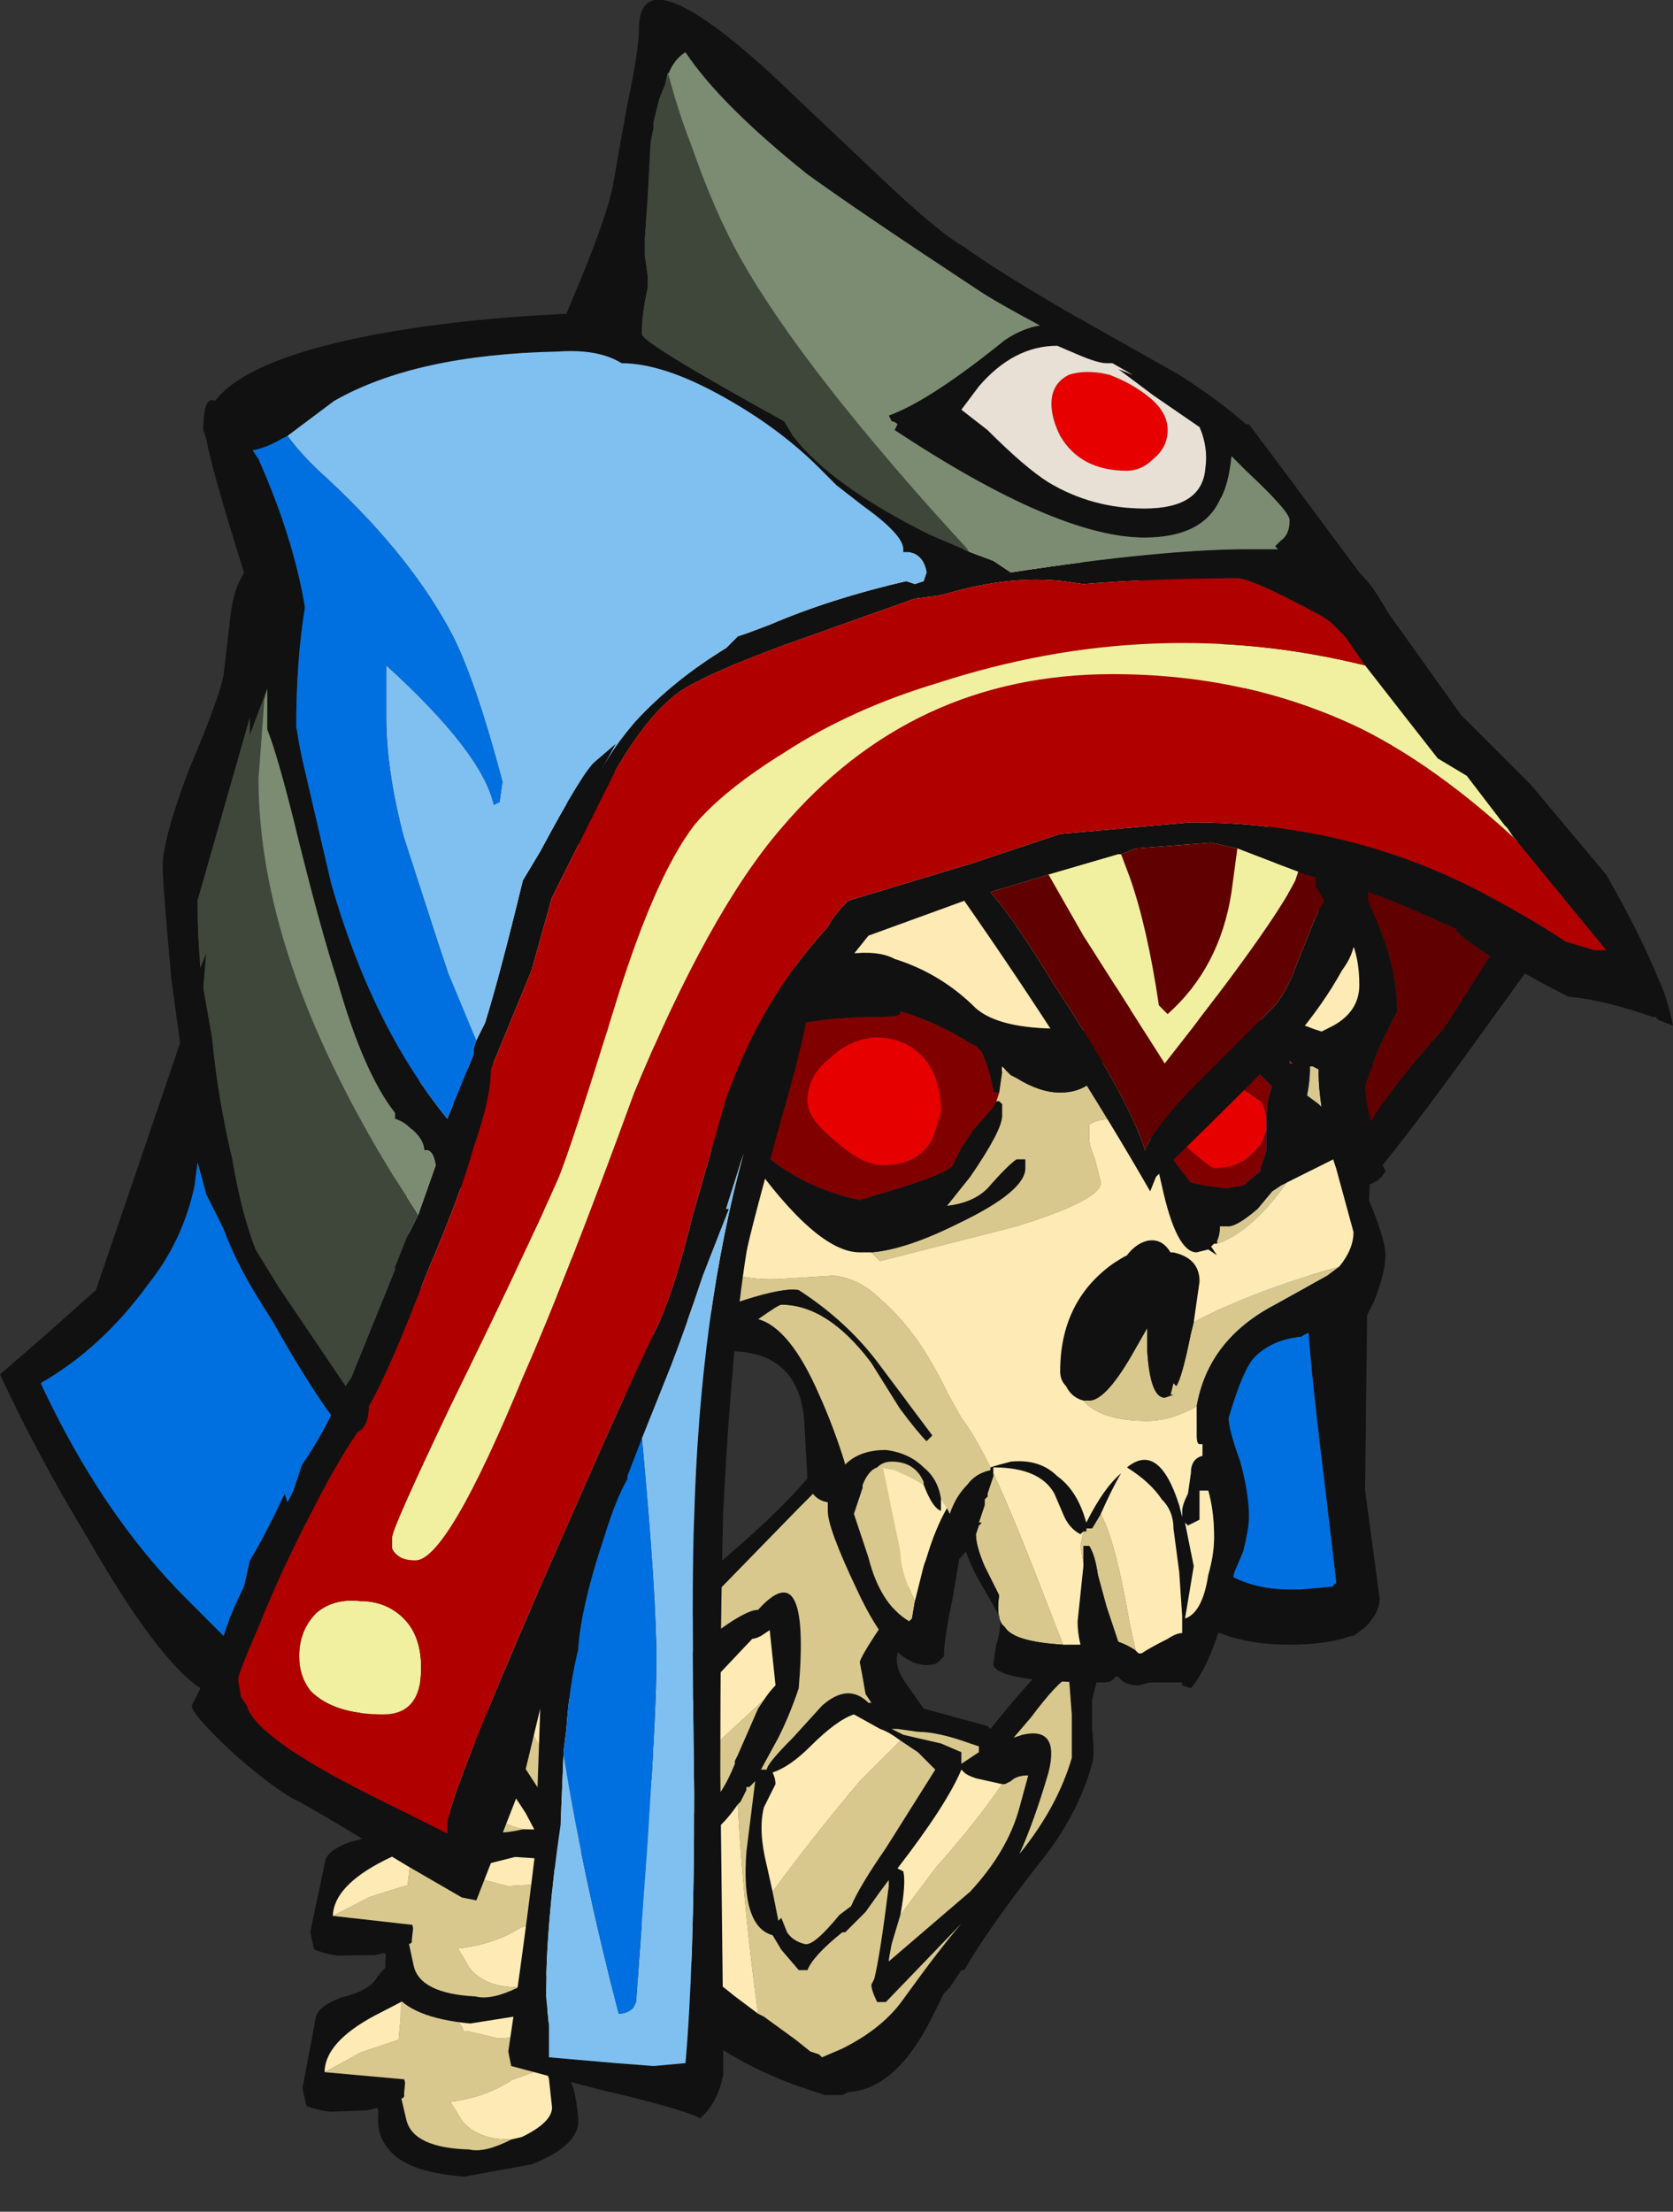 <?xml version="1.0" encoding="UTF-8" standalone="no"?>
<svg xmlns:ffdec="https://www.free-decompiler.com/flash" xmlns:xlink="http://www.w3.org/1999/xlink" ffdec:objectType="frame" height="266.4px" width="201.6px" xmlns="http://www.w3.org/2000/svg">
  <rect width="100%" height="100%" fill="#333333" stroke="none"/>
  <g transform="matrix(1.0, 0.0, 0.0, 1.0, 87.5, 145.95)">
    <use ffdec:characterId="1580" height="17.0" transform="matrix(7.0, 0.0, 0.0, 7.0, 52.5, -66.85)" width="3.95" xlink:href="#shape0"/>
    <use ffdec:characterId="1597" height="203.4" transform="matrix(1.0, 0.0, 0.0, 1.0, -53.85, -82.95)" width="135.4" xlink:href="#sprite0"/>
    <use ffdec:characterId="1587" ffdec:characterName="a_Hair_DoSkel04" height="255.15" transform="matrix(1.0, 0.0, 0.0, 1.0, -87.5, -145.95)" width="201.6" xlink:href="#sprite2"/>
  </g>
  <defs>
    <g id="shape0" transform="matrix(1.0, 0.0, 0.0, 1.0, -7.5, 9.55)">
      <path d="M10.35 -8.25 L10.35 -8.4 Q10.4 -9.1 10.3 -9.5 10.95 -9.6 11.25 -9.15 11.45 -8.9 11.45 -8.6 L11.3 -6.95 Q11.15 -5.4 11.15 -4.0 L11.1 -1.65 11.1 -1.05 11.05 0.3 11.0 4.8 11.25 6.65 Q11.25 6.9 11.0 7.15 L10.8 7.3 10.75 7.3 Q10.35 7.45 9.7 7.45 8.65 7.45 8.05 7.0 7.8 6.8 7.65 6.55 7.55 6.4 7.5 6.2 L7.55 6.0 Q7.65 5.9 7.85 5.85 L8.0 5.85 Q8.1 5.9 8.5 6.15 9.0 6.5 9.7 6.5 L9.9 6.5 10.45 6.45 Q10.45 6.4 10.5 6.4 L10.5 6.35 10.3 4.65 Q10.0 2.25 10.0 1.5 L10.15 -3.4 10.1 -3.8 9.95 -6.25 9.85 -7.85 9.95 -8.15 10.15 -8.15 10.3 -7.8 10.35 -8.25" fill="#111111" fill-rule="evenodd" stroke="none"/>
      <path d="M7.85 5.85 L7.8 5.8 Q7.5 5.2 7.5 4.4 7.5 3.95 7.65 3.75 7.85 3.55 8.3 3.5 8.65 2.5 8.65 1.8 8.65 1.15 8.8 -0.15 L8.9 -0.9 8.95 -1.95 8.25 -5.75 Q8.25 -7.4 8.7 -7.6 8.9 -7.7 9.2 -7.4 9.25 -7.6 9.4 -7.8 9.65 -8.1 9.95 -8.2 L10.35 -8.25 10.3 -7.8 10.15 -8.15 9.95 -8.15 9.85 -7.85 9.95 -6.25 10.1 -3.8 10.15 -3.4 10.0 1.5 Q10.0 2.25 10.3 4.65 L10.5 6.35 10.5 6.4 Q10.45 6.4 10.45 6.45 L9.9 6.5 9.7 6.5 Q9.0 6.5 8.5 6.15 8.1 5.9 8.0 5.85 L7.85 5.85" fill="#0070e0" fill-rule="evenodd" stroke="none"/>
    </g>
    <g id="sprite0" transform="matrix(1.0, 0.0, 0.0, 1.0, 53.85, 82.95)">
      <use ffdec:characterId="1595" height="12.75" transform="matrix(7.0, 0.0, 0.0, 7.0, -38.5, -59.15)" width="4.9" xlink:href="#shape1"/>
      <use ffdec:characterId="1583" height="22.05" transform="matrix(1.211, -0.286, 0.286, 1.211, -53.857, 93.742)" width="29.4" xlink:href="#sprite1"/>
      <use ffdec:characterId="1583" height="22.05" transform="matrix(1.218, -0.259, 0.259, 1.218, -52.645, 74.794)" width="29.4" xlink:href="#sprite1"/>
      <use ffdec:characterId="1583" height="22.05" transform="matrix(1.245, 0.017, -0.017, 1.245, -47.239, 50.103)" width="29.4" xlink:href="#sprite1"/>
      <use ffdec:characterId="1596" height="27.05" transform="matrix(7.0, 0.0, 0.0, 7.0, -44.8, -82.95)" width="18.05" xlink:href="#shape3"/>
    </g>
    <g id="shape1" transform="matrix(1.0, 0.0, 0.0, 1.0, 5.5, 8.45)">
      <path d="M-1.35 -8.35 Q-0.6 -8.05 -0.6 -5.85 -0.6 -3.8 -1.15 -1.6 -1.75 0.9 -2.8 2.35 -2.4 2.5 -2.2 2.9 -2.05 3.2 -2.05 3.5 -2.05 3.75 -2.25 4.0 -2.55 4.3 -3.05 4.3 -4.2 4.3 -5.0 2.2 -5.35 1.15 -5.5 0.1 -5.5 -2.05 -4.75 -4.25 -4.05 -6.25 -3.05 -7.45 -2.05 -8.65 -1.35 -8.35" fill="#ffffff" fill-rule="evenodd" stroke="none"/>
    </g>
    <g id="sprite1" transform="matrix(1.0, 0.0, 0.0, 1.0, 15.4, 22.75)">
      <use ffdec:characterId="1582" height="3.15" transform="matrix(7.0, 0.0, 0.0, 7.0, -15.4, -22.75)" width="4.2" xlink:href="#shape2"/>
    </g>
    <g id="shape2" transform="matrix(1.0, 0.0, 0.0, 1.0, 2.2, 3.25)">
      <path d="M1.25 -1.8 Q1.35 -2.0 1.55 -2.25 L1.5 -2.3 0.2 -2.25 0.1 -2.3 Q-0.1 -2.4 -0.35 -2.7 L-0.4 -2.75 -0.5 -2.75 -0.6 -2.7 -1.0 -2.6 Q-1.75 -2.4 -1.85 -2.0 L-0.8 -1.65 -0.8 -1.6 -0.85 -1.45 Q-0.85 -1.4 -0.9 -1.4 L-0.9 -1.35 Q-0.9 -1.3 -0.9 -1.1 -0.9 -0.7 -0.15 -0.5 0.05 -0.4 0.45 -0.5 L0.6 -0.5 Q1.05 -0.6 1.1 -0.8 L1.15 -1.2 1.15 -1.25 Q1.2 -1.6 1.2 -1.7 L1.2 -1.75 1.25 -1.75 1.25 -1.8 M1.9 -2.1 Q1.85 -1.95 1.7 -1.75 1.5 -1.6 1.45 -1.45 1.4 -1.25 1.45 -1.0 1.45 -0.7 1.4 -0.5 1.3 -0.2 0.65 -0.1 L-0.3 -0.15 Q-1.1 -0.4 -1.25 -0.8 -1.35 -1.0 -1.25 -1.3 L-1.25 -1.35 -1.4 -1.35 -1.9 -1.45 Q-2.05 -1.5 -2.2 -1.6 L-2.2 -1.85 -1.8 -2.75 Q-1.75 -2.9 -1.4 -2.95 -1.0 -2.95 -0.85 -3.1 -0.65 -3.3 -0.35 -3.25 -0.1 -3.2 -0.1 -3.0 L0.0 -2.9 0.3 -2.65 Q0.85 -2.5 1.75 -2.65 1.95 -2.7 2.0 -2.65 2.05 -2.5 1.9 -2.1" fill="#111111" fill-rule="evenodd" stroke="none"/>
      <path d="M0.1 -2.3 L0.15 -2.15 0.15 -2.1 0.2 -2.1 0.6 -1.9 1.25 -1.8 1.25 -1.75 1.2 -1.75 1.2 -1.7 Q1.2 -1.6 1.15 -1.25 L1.15 -1.2 1.1 -1.35 0.65 -1.3 Q0.25 -1.15 -0.25 -1.2 L-0.15 -0.9 Q0.0 -0.6 0.45 -0.5 0.05 -0.4 -0.15 -0.5 -0.9 -0.7 -0.9 -1.1 -0.9 -1.3 -0.9 -1.35 L-0.9 -1.4 Q-0.85 -1.4 -0.85 -1.45 L-0.8 -1.6 -0.8 -1.65 -1.85 -2.0 Q-1.65 -2.05 -1.3 -2.15 L-0.75 -2.2 -0.65 -2.5 -0.6 -2.7 -0.5 -2.75 -0.4 -2.75 -0.35 -2.7 Q-0.1 -2.4 0.1 -2.3" fill="#d9c88d" fill-rule="evenodd" stroke="none"/>
      <path d="M0.1 -2.3 L0.2 -2.25 1.5 -2.3 1.55 -2.25 Q1.35 -2.0 1.25 -1.8 L0.6 -1.9 0.2 -2.1 0.15 -2.1 0.15 -2.15 0.1 -2.3 M1.15 -1.2 L1.1 -0.8 Q1.05 -0.6 0.6 -0.5 L0.45 -0.5 Q0.0 -0.6 -0.15 -0.9 L-0.25 -1.2 Q0.25 -1.15 0.65 -1.3 L1.1 -1.35 1.15 -1.2 M-1.85 -2.0 Q-1.75 -2.4 -1.0 -2.6 L-0.6 -2.7 -0.65 -2.5 -0.75 -2.2 -1.3 -2.15 Q-1.65 -2.05 -1.85 -2.0" fill="#feeab4" fill-rule="evenodd" stroke="none"/>
    </g>
    <g id="shape3" transform="matrix(1.0, 0.0, 0.0, 1.0, 6.4, 11.85)">
      <path d="M-1.7 -0.85 L-0.25 1.85 Q-0.45 2.6 -0.7 3.1 L-1.45 4.45 -1.8 5.2 -2.45 6.35 Q-2.55 6.6 -2.55 7.15 L-2.5 7.65 -2.45 7.85 Q-2.1 8.55 -1.8 8.65 L-1.05 8.0 -1.2 7.6 Q-1.25 7.2 -1.2 7.0 L0.05 5.9 Q1.45 4.7 1.9 3.9 L4.85 4.85 Q4.75 5.15 3.95 6.05 3.15 6.95 2.95 7.6 2.9 7.8 3.05 8.05 L3.4 8.55 4.5 8.85 4.55 8.9 Q5.15 8.15 5.65 7.65 6.8 6.55 6.3 8.4 6.3 8.45 6.3 8.9 6.35 9.35 6.3 9.5 6.05 10.4 5.4 11.2 4.5 12.35 4.1 13.05 L4.05 13.05 3.85 13.35 3.75 13.45 3.5 13.95 Q2.9 15.1 2.1 15.15 L2.0 15.2 1.7 15.2 1.4 15.1 Q-0.6 14.45 -2.05 12.6 -2.55 12.0 -3.0 11.2 L-3.45 10.35 Q-3.8 9.8 -4.35 9.1 L-5.35 8.0 Q-6.05 7.1 -6.2 6.45 -6.4 6.25 -6.4 5.85 L-6.3 5.25 -6.3 5.2 -5.5 3.75 Q-4.65 2.3 -4.5 1.8 L-4.1 -0.15 -1.7 -0.85 M-3.0 7.25 Q-3.15 6.95 -3.05 6.7 -3.0 6.45 -2.3 5.3 L-2.25 5.2 -1.9 4.4 Q-1.35 3.1 -1.0 2.65 L-3.35 -0.1 -3.6 0.9 Q-3.8 1.9 -4.6 3.2 L-5.05 4.0 Q-5.3 4.6 -5.5 5.2 L-5.65 5.65 Q-5.7 5.8 -5.6 6.0 -5.55 6.15 -5.55 6.25 L-5.5 6.4 Q-5.0 7.35 -4.8 7.65 -4.4 8.1 -3.9 8.9 L-3.05 10.2 -2.2 11.45 Q-1.85 11.9 -1.5 12.25 L-1.25 12.5 -0.6 12.9 0.15 13.5 0.55 13.8 0.65 13.85 1.2 14.25 1.45 14.45 1.6 14.5 1.65 14.55 2.0 14.4 Q2.7 14.05 3.05 13.55 3.7 12.65 4.05 12.25 L2.75 13.6 2.6 13.6 Q2.5 13.4 2.5 13.3 L2.55 13.2 Q2.65 12.8 2.8 11.6 L2.8 11.5 2.65 11.7 2.4 12.05 2.05 12.4 2.0 12.4 Q1.5 12.8 1.4 13.05 L1.25 13.05 0.95 12.7 0.8 12.45 Q0.25 12.3 0.35 11.0 L0.5 9.8 0.4 9.9 0.35 9.9 0.35 9.95 0.25 10.15 0.2 10.2 Q-0.35 11.0 -0.95 10.85 -1.0 10.8 -1.45 9.2 -2.55 8.85 -2.8 8.2 -2.85 8.05 -2.85 7.45 L-3.0 7.25 M4.25 4.75 L3.2 3.15 1.25 5.1 -0.7 7.1 Q-0.75 7.25 -0.7 7.5 L-0.65 7.65 -0.45 7.45 Q0.3 6.85 0.55 6.85 1.45 5.85 1.25 8.2 1.1 8.65 0.9 9.05 L0.6 9.6 0.7 9.6 Q0.7 9.5 1.15 9.05 L1.65 8.5 Q2.1 8.1 2.45 8.45 L2.5 8.45 2.4 8.3 Q2.35 8.0 2.3 7.75 2.35 7.55 3.25 6.3 L4.25 4.75 M4.35 9.3 L4.35 9.2 4.2 9.15 Q3.65 8.95 3.3 8.95 L2.95 8.9 2.85 8.9 3.05 9.0 3.7 9.15 4.05 9.3 4.05 9.5 Q4.2 9.4 4.35 9.3 M4.75 9.85 L4.3 9.75 Q4.15 9.7 4.1 9.65 L4.05 9.6 Q3.8 10.2 2.95 11.3 L3.05 11.35 Q3.1 11.55 3.0 12.1 L2.85 12.6 Q2.8 12.85 2.8 12.9 L4.2 11.7 Q4.85 11.0 5.05 10.25 L5.2 9.7 Q5.0 9.7 4.9 9.8 L4.8 9.85 4.75 9.85 M0.8 11.7 L0.9 12.2 0.95 12.15 1.05 12.4 Q1.15 12.55 1.35 12.6 1.5 12.65 1.95 12.1 L2.15 11.95 Q2.3 11.6 2.75 10.95 L3.6 9.6 3.3 9.3 3.0 9.1 Q2.8 8.95 2.65 8.9 L2.2 8.65 Q1.9 8.75 1.45 9.2 1.1 9.55 0.8 9.65 0.85 9.75 0.85 9.85 L0.65 10.25 Q0.55 10.65 0.7 11.25 L0.8 11.7 M5.55 9.65 Q5.3 10.5 5.05 11.05 5.7 10.25 5.95 9.4 5.95 9.3 5.95 8.65 L5.9 8.0 Q5.7 8.1 5.25 8.7 L4.95 9.05 5.1 9.0 Q5.75 8.85 5.55 9.65 M-1.05 10.05 L-1.0 10.15 -0.8 10.35 Q-0.25 10.5 0.15 9.5 L0.15 9.45 0.2 9.35 0.55 8.55 0.65 8.4 Q0.75 8.25 0.85 8.15 L0.75 7.2 0.6 7.3 Q0.5 7.35 0.45 7.35 L-0.4 8.25 -1.05 8.85 -1.1 8.9 -1.25 9.2 Q-1.3 9.45 -1.1 9.85 L-1.05 10.05 M-0.4 2.85 L-0.35 2.95 -0.4 3.05 -0.4 2.85" fill="#111111" fill-rule="evenodd" stroke="none"/>
      <path d="M-1.5 12.25 Q-1.85 11.9 -2.2 11.45 L-3.05 10.2 -3.9 8.9 Q-4.4 8.1 -4.8 7.65 -5.0 7.35 -5.5 6.4 L-5.55 6.25 Q-5.55 6.15 -5.6 6.0 -5.7 5.8 -5.65 5.65 L-5.5 5.2 Q-5.3 4.6 -5.05 4.0 L-4.6 3.2 Q-3.8 1.9 -3.6 0.9 L-3.35 -0.1 -1.0 2.65 Q-1.35 3.1 -1.9 4.4 L-2.25 5.2 -2.3 5.3 Q-3.0 6.45 -3.05 6.7 -3.15 6.95 -3.0 7.25 -3.3 6.95 -3.6 6.25 -3.9 5.6 -4.05 5.25 -4.15 6.15 -4.2 7.15 -3.65 8.55 -2.65 10.1 -2.25 10.75 -1.5 12.25 M0.2 10.2 L0.25 10.15 0.35 9.95 0.35 9.9 0.4 9.9 0.5 9.8 0.35 11.0 Q0.25 12.3 0.8 12.45 L0.95 12.7 1.25 13.05 1.4 13.05 Q1.5 12.8 2.0 12.4 L2.05 12.4 2.4 12.05 2.65 11.7 2.8 11.5 2.8 11.6 Q2.65 12.8 2.55 13.2 L2.5 13.3 Q2.5 13.4 2.6 13.6 L2.75 13.6 4.05 12.25 Q3.7 12.65 3.05 13.55 2.7 14.05 2.0 14.4 L1.65 14.55 1.6 14.5 1.45 14.45 1.2 14.25 0.65 13.85 0.55 13.8 Q0.3 12.0 0.2 10.2 M4.35 9.3 Q4.2 9.4 4.05 9.5 L4.05 9.3 3.7 9.15 3.05 9.0 2.85 8.9 2.95 8.9 3.3 8.95 Q3.65 8.95 4.2 9.15 L4.35 9.2 4.35 9.3 M4.25 4.75 L3.25 6.3 Q2.35 7.55 2.3 7.75 2.35 8.0 2.4 8.3 L2.5 8.45 2.45 8.45 Q2.1 8.1 1.65 8.5 L1.15 9.05 Q0.7 9.5 0.7 9.6 L0.6 9.6 0.9 9.05 Q1.1 8.65 1.25 8.2 1.45 5.85 0.55 6.85 0.3 6.85 -0.45 7.45 L-0.65 7.65 -0.7 7.5 Q-0.75 7.25 -0.7 7.1 L1.25 5.1 3.2 3.15 4.25 4.75 M3.0 12.1 L3.6 11.3 Q4.35 10.45 4.75 9.85 L4.8 9.85 4.9 9.8 Q5.0 9.7 5.2 9.7 L5.05 10.25 Q4.85 11.0 4.2 11.7 L2.8 12.9 Q2.8 12.85 2.85 12.6 L3.0 12.1 M3.0 9.1 L3.3 9.3 3.6 9.6 2.75 10.95 Q2.3 11.6 2.15 11.95 L1.95 12.1 Q1.5 12.65 1.35 12.6 1.15 12.55 1.05 12.4 L0.95 12.15 0.9 12.2 0.8 11.7 Q1.5 10.75 2.3 9.8 L3.0 9.1 M5.55 9.65 Q5.75 8.85 5.1 9.0 L4.95 9.05 5.25 8.7 Q5.7 8.1 5.9 8.0 L5.95 8.65 Q5.95 9.3 5.95 9.4 5.7 10.25 5.05 11.05 5.3 10.5 5.55 9.65 M0.65 8.4 L0.55 8.55 0.2 9.35 0.15 9.45 0.15 9.5 Q-0.25 10.5 -0.8 10.35 L-1.0 10.15 -1.05 10.05 Q-0.7 9.65 0.0 9.0 L0.65 8.4" fill="#d9c88d" fill-rule="evenodd" stroke="none"/>
      <path d="M-1.5 12.25 Q-2.25 10.75 -2.65 10.1 -3.65 8.55 -4.2 7.15 -4.15 6.15 -4.05 5.25 -3.9 5.6 -3.6 6.25 -3.3 6.95 -3.0 7.25 L-2.85 7.45 Q-2.85 8.05 -2.8 8.2 -2.55 8.85 -1.45 9.2 -1.0 10.8 -0.95 10.85 -0.35 11.0 0.2 10.2 0.3 12.0 0.55 13.8 L0.15 13.5 -0.6 12.9 -1.25 12.5 -1.5 12.25 M3.0 12.1 Q3.1 11.55 3.05 11.35 L2.95 11.3 Q3.8 10.2 4.05 9.6 L4.1 9.65 Q4.15 9.7 4.3 9.75 L4.75 9.85 Q4.35 10.45 3.6 11.3 L3.0 12.1 M3.0 9.1 L2.3 9.8 Q1.5 10.75 0.8 11.7 L0.7 11.25 Q0.55 10.65 0.65 10.25 L0.85 9.85 Q0.85 9.75 0.8 9.65 1.1 9.55 1.45 9.2 1.9 8.75 2.2 8.65 L2.65 8.9 Q2.8 8.95 3.0 9.1 M-1.05 10.05 L-1.1 9.85 Q-1.3 9.45 -1.25 9.2 L-1.1 8.9 -1.05 8.85 -0.4 8.25 0.45 7.35 Q0.5 7.35 0.6 7.3 L0.75 7.2 0.85 8.15 Q0.75 8.25 0.65 8.4 L0.0 9.0 Q-0.7 9.65 -1.05 10.05" fill="#feeab4" fill-rule="evenodd" stroke="none"/>
      <path d="M-0.55 -9.8 Q-0.45 -8.8 0.1 -7.8 L0.55 -6.9 Q0.8 -6.5 0.8 -6.3 0.8 -5.9 0.3 -5.65 L0.25 -4.55 0.2 -4.6 0.55 -4.1 0.6 -4.05 Q0.1 -3.85 -0.2 -3.65 L-0.45 -3.5 Q-0.65 -3.35 -0.65 -3.2 L-0.65 -3.15 Q-0.65 -3.0 -0.6 -3.0 L-0.6 -3.05 0.15 -3.35 0.2 -3.35 0.2 -3.4 0.25 -3.35 0.15 -3.2 Q-0.4 -2.65 -0.7 -2.65 -0.9 -2.65 -1.15 -2.8 -1.35 -2.95 -1.55 -2.95 -1.95 -3.2 -2.05 -3.2 L-2.05 -2.85 Q-2.05 -2.65 -1.85 -2.35 L-1.6 -2.05 -1.4 -1.8 -1.25 -1.7 -1.35 -1.6 -2.1 -0.8 Q-1.55 -0.15 -0.75 0.55 -0.1 1.25 1.05 1.15 L1.85 1.1 Q2.3 1.15 2.65 1.5 3.3 2.05 3.8 3.1 L4.05 3.55 Q4.25 3.8 4.55 4.4 L4.55 4.45 Q4.3 4.5 4.15 4.7 3.95 4.9 3.85 5.2 L3.8 5.1 3.7 4.95 Q3.65 4.6 3.4 4.4 3.15 4.15 2.75 4.1 2.3 4.1 2.05 4.35 1.85 3.7 1.6 3.15 1.1 2.0 0.55 1.85 0.9 1.6 0.95 1.6 1.75 1.6 2.5 2.6 L3.0 3.4 Q3.3 3.8 3.45 3.95 L3.55 3.85 2.65 2.65 Q2.1 1.9 1.25 1.35 0.75 1.25 -1.55 2.25 L-1.65 2.2 -2.15 1.8 -2.15 1.6 -2.55 1.15 -2.55 1.1 Q-2.7 0.6 -2.9 0.3 -3.6 -0.7 -4.0 -1.0 L-4.2 -1.1 Q-4.2 -1.3 -4.15 -1.5 -4.05 -1.75 -3.6 -2.05 L-3.2 -2.3 -2.85 -2.55 Q-2.45 -2.9 -2.45 -3.35 L-2.45 -3.4 -2.15 -3.95 -2.1 -4.0 -1.95 -4.25 -1.85 -4.45 Q-1.65 -4.9 -1.65 -4.95 -1.65 -5.25 -1.7 -5.35 L-1.75 -5.4 -1.75 -5.45 Q-1.7 -5.75 -1.7 -5.95 L-1.7 -6.35 Q-1.75 -6.8 -1.8 -7.2 -1.9 -7.55 -2.0 -7.8 -1.85 -8.05 -1.6 -8.5 -1.0 -9.55 -0.6 -9.75 L-0.55 -9.8 M6.3 -3.2 Q6.35 -3.65 6.55 -3.5 L6.55 -3.45 Q6.45 -3.3 6.3 -3.2 M6.85 -3.25 L6.9 -3.2 Q7.15 -3.0 7.35 -3.0 L8.05 -3.05 7.85 -2.85 Q7.65 -2.75 7.45 -2.3 7.3 -1.9 7.3 -1.65 L7.3 -1.3 Q7.0 -1.6 6.7 -1.6 6.4 -1.6 6.25 -1.5 L6.25 -1.25 Q6.25 -1.15 6.35 -0.9 L6.45 -0.5 Q6.45 -0.2 5.0 0.25 L2.65 0.85 2.5 0.7 Q3.1 0.65 4.0 0.2 5.15 -0.35 5.15 -0.75 L5.15 -0.9 5.0 -0.9 Q4.85 -0.8 4.5 -0.4 4.25 -0.15 3.8 -0.1 L4.2 -0.6 Q4.75 -1.4 4.75 -1.65 L4.75 -1.85 4.7 -1.9 4.65 -1.9 4.7 -2.05 4.75 -2.4 4.8 -2.45 4.9 -2.35 5.0 -2.3 Q5.4 -2.05 5.75 -2.05 6.05 -2.05 6.25 -2.2 6.35 -2.3 6.4 -2.45 L6.45 -2.5 6.75 -3.1 6.85 -3.25 M8.55 -3.25 L8.8 -3.3 8.95 -3.3 8.55 -3.2 8.55 -3.25 M8.45 0.55 L8.45 0.5 Q8.5 0.4 8.5 0.25 L8.65 0.25 Q8.8 0.25 9.15 -0.05 L9.4 -0.35 9.55 -0.45 9.65 -0.5 Q9.05 0.35 8.45 0.55 M10.55 0.95 L10.35 1.1 9.45 1.6 Q8.3 2.2 8.1 3.35 7.65 3.6 7.25 3.6 6.45 3.6 6.15 3.25 L6.25 3.25 Q6.55 3.25 7.05 2.35 L7.25 2.0 7.25 2.4 Q7.3 3.2 7.55 3.2 L7.7 3.15 7.65 3.15 7.7 2.95 7.75 3.0 Q7.85 2.85 8.0 2.1 L8.05 1.9 Q9.1 1.35 10.55 0.95 M7.05 7.55 Q6.9 7.45 6.75 7.4 L6.55 6.8 6.4 6.25 Q6.35 5.9 6.25 5.75 L6.15 5.75 6.15 6.05 6.1 5.75 6.15 5.5 6.2 5.5 6.2 5.45 6.3 5.45 6.45 5.2 Q6.7 5.65 6.95 7.1 L7.05 7.55 M5.8 7.45 Q4.95 7.4 4.8 7.15 L4.75 7.1 Q4.65 6.95 4.7 6.6 L4.45 6.1 Q4.3 5.75 4.3 5.55 L4.35 5.4 4.4 5.35 4.35 5.35 4.45 5.05 4.45 4.95 4.5 4.9 4.5 4.85 4.6 4.55 4.6 4.5 Q4.95 5.25 5.45 6.55 L5.8 7.45 M3.25 6.7 L3.2 7.0 3.15 7.05 Q2.65 6.75 2.45 5.95 L2.2 5.2 Q2.25 5.05 2.35 4.75 L2.35 4.7 Q2.45 4.45 2.6 4.4 2.7 4.3 2.85 4.3 3.25 4.3 3.4 4.65 L3.4 4.7 Q3.15 4.55 2.9 4.45 L2.65 4.4 2.7 4.4 3.0 5.85 Q3.0 6.2 3.25 6.7 M10.2 -2.45 L10.2 -2.35 Q10.2 -2.15 10.25 -1.8 L10.2 -1.85 10.0 -2.0 Q10.05 -2.25 10.05 -2.45 L10.05 -2.5 10.1 -2.5 10.2 -2.45" fill="#d9c88d" fill-rule="evenodd" stroke="none"/>
      <path d="M8.85 -10.15 L9.1 -9.35 9.25 -8.6 Q9.45 -7.35 10.5 -5.95 10.9 -5.8 11.15 -5.3 L11.3 -4.55 11.35 -3.95 Q11.35 -3.3 11.3 -3.05 11.2 -2.65 11.0 -2.5 L10.9 -2.35 Q10.7 -1.8 10.7 -1.6 10.8 -1.6 11.05 -1.75 11.35 -1.9 11.6 -2.0 L11.65 -2.0 11.65 -1.9 Q11.65 -1.6 10.75 -1.05 10.85 -0.75 11.0 -0.35 11.35 0.45 11.35 0.75 11.35 1.05 11.15 1.55 L10.95 1.95 10.2 2.05 Q10.05 2.05 9.9 2.15 9.4 2.2 9.1 2.5 8.9 2.7 8.65 3.55 8.65 3.75 8.85 4.3 9.0 4.85 9.0 5.25 9.0 5.45 8.9 5.85 L8.75 6.2 8.55 7.0 Q8.3 7.85 8.0 8.2 L7.85 8.15 7.85 8.1 7.3 8.1 7.1 8.15 Q6.85 8.15 6.75 8.0 L6.7 8.0 Q6.65 8.1 6.5 8.1 4.7 8.1 4.6 7.8 4.6 7.75 4.65 7.45 4.75 7.15 4.7 6.95 L4.3 6.25 Q4.15 5.95 4.1 5.75 L4.05 5.75 Q4.0 6.05 3.9 6.65 3.75 7.35 3.75 7.65 L3.65 7.75 Q3.6 7.8 3.45 7.8 2.85 7.8 2.25 6.5 1.75 5.45 1.75 5.15 L1.75 5.0 Q1.45 4.95 1.4 4.6 L1.35 3.7 Q1.3 2.4 0.05 2.4 L-0.15 2.4 Q-0.75 2.8 -1.15 2.95 -1.2 3.0 -1.3 3.1 -1.45 3.15 -1.65 3.15 -2.7 3.15 -2.9 2.1 -2.95 1.55 -2.85 0.95 -2.85 0.65 -3.3 0.35 -3.65 0.1 -3.9 0.1 -4.25 0.1 -4.45 -0.2 L-4.6 -0.45 -4.6 -0.6 -4.7 -0.95 Q-4.7 -1.25 -4.7 -1.55 -4.7 -2.1 -4.65 -2.25 -4.5 -2.55 -3.95 -2.55 -3.4 -2.55 -3.1 -2.95 L-2.95 -3.15 -2.95 -3.25 Q-2.95 -3.4 -2.55 -4.3 L-2.15 -5.25 -2.55 -6.35 Q-2.95 -7.7 -2.95 -8.2 L-2.95 -8.3 -2.9 -8.4 -2.65 -8.35 Q-2.35 -8.8 -1.6 -9.55 -0.6 -10.5 -0.1 -10.85 1.5 -11.85 3.6 -11.85 5.1 -11.85 6.7 -11.35 8.5 -11.15 8.85 -10.15 M8.95 -3.3 L9.3 -3.3 Q9.75 -3.3 10.1 -3.15 L10.25 -3.1 10.45 -3.2 Q10.9 -3.45 10.9 -3.9 10.9 -4.85 10.3 -5.15 10.05 -5.2 9.85 -5.35 L9.7 -5.45 Q9.5 -5.7 9.45 -6.1 9.3 -6.7 9.15 -8.25 8.85 -9.7 7.9 -10.4 6.6 -11.4 3.9 -11.4 2.8 -11.4 1.25 -10.7 0.5 -10.4 -0.55 -9.8 L-0.6 -9.75 Q-1.0 -9.55 -1.6 -8.5 -1.85 -8.05 -2.0 -7.8 -1.9 -7.55 -1.8 -7.2 -1.75 -6.8 -1.7 -6.35 L-1.7 -5.95 Q-1.7 -5.75 -1.75 -5.45 L-1.75 -5.4 -1.7 -5.35 Q-1.65 -5.25 -1.65 -4.95 -1.65 -4.9 -1.85 -4.45 L-1.95 -4.25 -2.1 -4.0 -2.15 -3.95 -2.45 -3.4 -2.45 -3.35 Q-2.45 -2.9 -2.85 -2.55 L-3.2 -2.3 -3.6 -2.05 Q-4.05 -1.75 -4.15 -1.5 -4.2 -1.3 -4.2 -1.1 L-4.0 -1.0 Q-3.6 -0.7 -2.9 0.3 -2.7 0.6 -2.55 1.1 L-2.55 1.15 -2.3 1.65 -2.15 1.8 -1.65 2.2 -1.55 2.25 Q0.75 1.25 1.25 1.35 2.1 1.9 2.65 2.65 L3.55 3.85 3.45 3.95 Q3.3 3.8 3.0 3.4 L2.5 2.6 Q1.75 1.6 0.95 1.6 0.9 1.6 0.55 1.85 1.1 2.0 1.6 3.15 1.85 3.7 2.05 4.35 2.3 4.1 2.75 4.1 3.15 4.15 3.4 4.4 3.65 4.6 3.7 4.95 L3.7 5.15 Q3.55 5.1 3.4 4.7 L3.4 4.65 Q3.25 4.3 2.85 4.3 2.7 4.3 2.6 4.4 2.45 4.45 2.35 4.7 L2.35 4.75 Q2.25 5.05 2.2 5.2 L2.45 5.95 Q2.65 6.75 3.15 7.05 L3.2 7.0 3.25 6.7 3.4 6.1 3.45 5.95 Q3.6 5.45 3.8 5.1 L3.85 5.2 Q3.95 4.9 4.15 4.7 4.3 4.5 4.55 4.45 L4.55 4.4 Q4.7 4.35 4.9 4.3 5.4 4.25 5.7 4.55 6.05 4.8 6.2 5.35 6.5 4.75 6.8 4.5 6.65 4.75 6.45 5.2 L6.3 5.45 6.2 5.45 6.2 5.5 6.15 5.5 6.1 5.55 Q5.9 5.45 5.8 5.2 L5.65 4.85 Q5.4 4.4 4.6 4.4 L4.6 4.5 4.6 4.55 4.5 4.85 4.5 4.9 4.45 4.95 4.45 5.05 4.35 5.35 4.4 5.35 4.35 5.4 4.3 5.55 Q4.3 5.75 4.45 6.1 L4.7 6.6 Q4.65 6.95 4.75 7.1 L4.8 7.15 Q4.95 7.4 5.8 7.45 L6.1 7.45 Q6.05 7.25 6.05 7.05 L6.15 6.1 6.15 6.05 6.15 5.75 6.25 5.75 Q6.35 5.9 6.4 6.25 L6.55 6.8 6.75 7.4 Q6.9 7.45 7.05 7.55 L7.1 7.6 7.15 7.6 Q7.3 7.5 7.6 7.35 7.75 7.25 7.85 7.25 L7.85 6.95 7.8 6.2 7.7 5.45 Q7.7 5.15 7.5 4.95 7.3 4.65 6.9 4.4 7.45 3.95 7.8 5.05 L7.85 5.25 7.85 5.15 Q7.85 5.05 7.95 4.85 L8.0 4.5 Q8.0 4.25 8.2 4.2 L8.2 4.0 8.15 4.0 Q8.1 4.0 8.1 3.85 8.1 3.6 8.1 3.35 8.3 2.2 9.45 1.6 L10.35 1.1 10.55 0.95 Q10.8 0.65 10.8 0.35 L10.5 -0.75 10.45 -0.9 9.65 -0.5 9.55 -0.45 9.4 -0.35 9.15 -0.05 Q8.8 0.25 8.65 0.25 L8.5 0.25 Q8.5 0.4 8.45 0.5 L8.45 0.55 8.4 0.55 8.35 0.6 8.45 0.75 8.3 0.65 8.1 0.7 Q7.75 0.7 7.5 -0.45 7.4 -0.9 7.3 -1.3 L7.3 -1.65 Q7.3 -1.9 7.45 -2.3 7.65 -2.75 7.85 -2.85 L8.05 -3.05 Q8.15 -3.25 8.15 -3.5 8.15 -3.9 8.35 -4.0 L8.5 -3.55 8.55 -3.25 8.55 -3.2 8.95 -3.3 M0.6 -4.05 L0.85 -4.1 Q2.35 -4.65 2.9 -4.35 3.7 -4.1 4.3 -3.5 4.7 -3.15 5.75 -3.15 L6.1 -3.1 Q6.2 -3.1 6.3 -3.2 6.45 -3.3 6.55 -3.45 L6.55 -3.5 6.75 -3.95 Q6.85 -4.25 7.0 -4.25 L7.1 -4.2 7.15 -4.0 Q7.15 -3.85 6.85 -3.25 L6.75 -3.1 6.45 -2.5 6.4 -2.45 Q6.35 -2.3 6.25 -2.2 6.05 -2.05 5.75 -2.05 5.4 -2.05 5.0 -2.3 L4.9 -2.35 4.8 -2.45 4.75 -2.5 4.75 -2.4 4.7 -2.05 4.6 -2.05 Q4.6 -2.15 4.5 -2.5 L4.4 -2.75 4.3 -2.85 4.2 -2.9 Q3.65 -3.25 3.0 -3.45 L3.0 -3.4 Q2.95 -3.35 2.6 -3.35 1.35 -3.35 0.7 -3.05 0.15 -2.85 0.05 -2.5 L0.05 -2.3 0.25 -1.95 Q0.4 -1.55 0.4 -1.3 L0.4 -1.25 Q0.65 -0.95 1.05 -0.7 1.6 -0.35 2.3 -0.2 L2.8 -0.35 Q3.8 -0.65 3.9 -0.8 L4.05 -1.1 4.25 -1.4 4.6 -1.8 4.65 -1.9 4.7 -1.9 4.75 -1.85 4.75 -1.65 Q4.75 -1.4 4.2 -0.6 L3.8 -0.1 Q4.25 -0.15 4.5 -0.4 4.85 -0.8 5.0 -0.9 L5.15 -0.9 5.15 -0.75 Q5.15 -0.35 4.0 0.2 3.1 0.65 2.5 0.7 L2.3 0.7 Q1.55 0.7 0.35 -1.0 L0.3 -1.0 Q-0.5 -1.0 -1.25 -1.7 L-1.4 -1.8 -1.6 -2.05 -1.85 -2.35 Q-2.05 -2.65 -2.05 -2.85 L-2.05 -3.2 Q-1.95 -3.2 -1.55 -2.95 -1.35 -2.95 -1.15 -2.8 -0.9 -2.65 -0.7 -2.65 -0.4 -2.65 0.15 -3.2 L0.25 -3.35 0.35 -3.4 0.2 -3.4 0.2 -3.35 0.15 -3.35 -0.6 -3.05 -0.6 -3.0 Q-0.65 -3.0 -0.65 -3.15 L-0.65 -3.2 Q-0.65 -3.35 -0.45 -3.5 L-0.2 -3.65 Q0.1 -3.85 0.6 -4.05 M9.3 -1.5 Q9.3 -1.95 9.4 -2.15 L9.2 -2.35 9.1 -2.5 9.05 -2.5 8.5 -2.35 8.4 -2.35 Q8.3 -2.15 8.1 -1.95 7.6 -1.4 7.6 -1.05 7.6 -1.0 8.0 -0.5 L8.25 -0.45 8.6 -0.4 8.9 -0.45 9.2 -0.7 9.2 -0.75 9.3 -1.05 9.3 -1.4 9.3 -1.5 M10.2 -2.45 L10.1 -2.5 10.05 -2.5 10.05 -2.45 Q10.05 -2.25 10.0 -2.0 L10.2 -1.85 10.25 -1.8 Q10.2 -2.15 10.2 -2.35 L10.2 -2.45 M9.7 -2.55 L9.75 -2.55 9.7 -2.6 9.7 -2.55 M6.15 3.25 Q5.95 3.2 5.85 3.0 5.75 2.9 5.75 2.75 5.75 1.55 6.65 0.9 6.8 0.8 6.9 0.75 7.05 0.55 7.25 0.5 7.5 0.45 7.65 0.7 L7.7 0.7 Q8.15 0.8 8.15 1.2 L8.05 1.9 8.0 2.1 Q7.85 2.85 7.75 3.0 L7.7 2.95 7.65 3.15 7.7 3.15 7.55 3.2 Q7.3 3.2 7.25 2.4 L7.25 2.0 7.05 2.35 Q6.55 3.25 6.25 3.25 L6.15 3.25 M8.15 4.8 L8.15 5.3 7.95 5.4 7.9 5.35 8.05 6.1 7.9 7.0 Q8.2 6.9 8.3 6.25 8.4 5.9 8.4 5.6 8.4 5.15 8.3 4.8 L8.15 4.8" fill="#111111" fill-rule="evenodd" stroke="none"/>
      <path d="M1.8 -2.65 Q1.4 -2.35 1.4 -1.9 1.4 -1.6 1.9 -1.2 2.35 -0.8 2.7 -0.8 3.3 -0.8 3.55 -1.25 L3.7 -1.7 Q3.7 -2.35 3.35 -2.7 3.05 -3.0 2.55 -3.0 2.1 -2.95 1.8 -2.65 M4.65 -1.9 L4.6 -1.8 4.25 -1.4 4.05 -1.1 3.9 -0.8 Q3.8 -0.65 2.8 -0.35 L2.3 -0.2 Q1.6 -0.35 1.05 -0.7 0.65 -0.95 0.4 -1.25 L0.4 -1.3 Q0.4 -1.55 0.25 -1.95 L0.05 -2.3 0.05 -2.5 Q0.15 -2.85 0.7 -3.05 1.35 -3.35 2.6 -3.35 2.95 -3.35 3.0 -3.4 L3.0 -3.45 Q3.65 -3.25 4.2 -2.9 L4.3 -2.85 4.4 -2.75 4.5 -2.5 Q4.6 -2.15 4.6 -2.05 L4.7 -2.05 4.65 -1.9 M9.3 -1.5 Q9.3 -1.75 9.2 -1.9 L8.9 -2.1 8.55 -2.15 Q8.25 -2.1 8.05 -1.85 7.85 -1.6 7.85 -1.25 L7.85 -1.2 8.0 -1.05 Q8.35 -0.75 8.4 -0.75 8.85 -0.75 9.1 -1.05 L9.2 -1.15 9.3 -1.4 9.3 -1.05 9.2 -0.75 9.2 -0.7 8.9 -0.45 8.6 -0.4 8.25 -0.45 8.0 -0.5 Q7.6 -1.0 7.6 -1.05 7.6 -1.4 8.1 -1.95 8.3 -2.15 8.4 -2.35 L8.5 -2.35 9.05 -2.5 9.1 -2.5 9.2 -2.35 9.4 -2.15 Q9.3 -1.95 9.3 -1.5" fill="#800000" fill-rule="evenodd" stroke="none"/>
      <path d="M-0.55 -9.8 Q0.5 -10.4 1.25 -10.7 2.8 -11.4 3.9 -11.4 6.6 -11.4 7.9 -10.4 8.85 -9.7 9.15 -8.25 9.3 -6.7 9.45 -6.1 9.5 -5.7 9.7 -5.45 L9.85 -5.35 Q10.05 -5.2 10.3 -5.15 10.9 -4.85 10.9 -3.9 10.9 -3.45 10.45 -3.2 L10.25 -3.1 10.1 -3.15 Q9.75 -3.3 9.3 -3.3 L8.95 -3.3 8.8 -3.3 8.55 -3.25 8.5 -3.55 8.35 -4.0 Q8.15 -3.9 8.15 -3.5 8.15 -3.25 8.05 -3.05 L7.35 -3.0 Q7.15 -3.0 6.9 -3.2 L6.85 -3.25 Q7.15 -3.85 7.15 -4.0 L7.1 -4.2 7.0 -4.25 Q6.85 -4.25 6.75 -3.95 L6.55 -3.5 Q6.35 -3.65 6.3 -3.2 6.2 -3.1 6.1 -3.1 L5.75 -3.15 Q4.7 -3.15 4.3 -3.5 3.7 -4.1 2.9 -4.35 2.35 -4.65 0.85 -4.1 L0.6 -4.05 0.55 -4.1 0.2 -4.6 0.25 -4.55 0.3 -5.65 Q0.8 -5.9 0.8 -6.3 0.8 -6.5 0.55 -6.9 L0.1 -7.8 Q-0.45 -8.8 -0.55 -9.8 M0.2 -3.4 L0.35 -3.4 0.25 -3.35 0.2 -3.4 M-1.25 -1.7 Q-0.5 -1.0 0.3 -1.0 L0.35 -1.0 Q1.55 0.7 2.3 0.7 L2.5 0.7 2.65 0.85 5.0 0.25 Q6.45 -0.2 6.45 -0.5 L6.35 -0.9 Q6.25 -1.15 6.25 -1.25 L6.25 -1.5 Q6.4 -1.6 6.7 -1.6 7.0 -1.6 7.3 -1.3 7.4 -0.9 7.5 -0.45 7.75 0.7 8.1 0.7 L8.3 0.65 8.45 0.75 8.35 0.6 8.4 0.55 8.45 0.55 Q9.05 0.35 9.65 -0.5 L10.45 -0.9 10.5 -0.75 10.8 0.35 Q10.8 0.65 10.55 0.95 9.1 1.35 8.05 1.9 L8.15 1.2 Q8.15 0.8 7.7 0.7 L7.65 0.7 Q7.5 0.45 7.25 0.5 7.05 0.55 6.9 0.75 6.8 0.8 6.65 0.9 5.75 1.55 5.75 2.75 5.75 2.9 5.85 3.0 5.95 3.2 6.15 3.25 6.45 3.6 7.25 3.6 7.65 3.6 8.1 3.35 8.1 3.6 8.1 3.85 8.1 4.0 8.15 4.0 L8.2 4.0 8.2 4.2 Q8.0 4.25 8.0 4.5 L7.95 4.85 Q7.85 5.05 7.85 5.15 L7.85 5.25 7.8 5.05 Q7.45 3.95 6.9 4.4 7.3 4.65 7.5 4.95 7.7 5.15 7.7 5.45 L7.8 6.2 7.85 6.95 7.85 7.25 Q7.75 7.25 7.6 7.35 7.3 7.5 7.15 7.6 L7.1 7.6 7.05 7.55 6.95 7.1 Q6.7 5.65 6.45 5.2 6.65 4.75 6.8 4.5 6.5 4.75 6.2 5.35 6.05 4.8 5.7 4.55 5.4 4.25 4.9 4.3 4.7 4.35 4.55 4.4 4.25 3.8 4.05 3.55 L3.8 3.1 Q3.3 2.05 2.65 1.5 2.3 1.15 1.85 1.1 L1.05 1.15 Q-0.1 1.25 -0.75 0.55 -1.55 -0.15 -2.1 -0.8 L-1.35 -1.6 -1.25 -1.7 M4.75 -2.4 L4.75 -2.5 4.8 -2.45 4.75 -2.4 M6.15 6.05 L6.15 6.1 6.05 7.05 Q6.05 7.25 6.1 7.45 L5.8 7.45 5.45 6.55 Q4.95 5.25 4.6 4.5 L4.6 4.4 Q5.4 4.4 5.65 4.85 L5.8 5.2 Q5.9 5.45 6.1 5.55 L6.15 5.5 6.1 5.75 6.15 6.05 M3.8 5.1 Q3.6 5.45 3.45 5.95 L3.4 6.1 3.25 6.7 Q3.0 6.2 3.0 5.85 L2.7 4.4 2.65 4.4 2.9 4.45 Q3.15 4.55 3.4 4.7 3.55 5.1 3.7 5.15 L3.7 4.95 3.8 5.1 M-2.15 1.8 L-2.3 1.65 -2.55 1.15 -2.15 1.6 -2.15 1.8 M8.15 4.8 L8.3 4.8 Q8.4 5.15 8.4 5.6 8.4 5.9 8.3 6.25 8.2 6.9 7.9 7.0 L8.05 6.1 7.9 5.35 7.95 5.4 8.15 5.3 8.15 4.8" fill="#feeab4" fill-rule="evenodd" stroke="none"/>
      <path d="M1.8 -2.65 Q2.1 -2.95 2.55 -3.0 3.05 -3.0 3.35 -2.7 3.7 -2.35 3.7 -1.7 L3.55 -1.25 Q3.3 -0.8 2.7 -0.8 2.35 -0.8 1.9 -1.2 1.4 -1.6 1.4 -1.9 1.4 -2.35 1.8 -2.65 M0.05 -2.3 L0.05 -2.5 0.05 -2.3 M9.3 -1.4 L9.2 -1.15 9.1 -1.05 Q8.85 -0.75 8.4 -0.75 8.35 -0.75 8.0 -1.05 L7.85 -1.2 7.85 -1.25 Q7.85 -1.6 8.05 -1.85 8.25 -2.1 8.55 -2.15 L8.9 -2.1 9.2 -1.9 Q9.3 -1.75 9.3 -1.5 L9.3 -1.4 M9.7 -2.55 L9.7 -2.6 9.75 -2.55 9.7 -2.55" fill="#e60000" fill-rule="evenodd" stroke="none"/>
    </g>
    <g id="sprite2" transform="matrix(1.0, 0.0, 0.0, 1.0, 87.5, 145.95)">
      <use ffdec:characterId="1586" height="36.45" transform="matrix(7.0, 0.0, 0.0, 7.0, -87.5, -145.95)" width="28.8" xlink:href="#shape4"/>
    </g>
    <g id="shape4" transform="matrix(1.0, 0.0, 0.0, 1.0, 12.5, 20.85)">
      <path d="M2.6 -17.85 Q3.65 -16.85 4.1 -16.6 4.65 -16.2 5.85 -15.5 L7.8 -14.4 Q8.5 -13.95 8.95 -13.55 L9.0 -13.55 9.6 -12.75 10.9 -11.0 Q11.1 -10.8 11.25 -10.55 L11.4 -10.3 12.65 -8.55 13.85 -7.35 15.15 -5.8 Q15.75 -4.75 16.05 -4.0 16.2 -3.7 16.3 -3.2 L16.05 -3.3 16.0 -3.35 15.95 -3.35 Q15.1 -3.65 14.5 -3.7 14.1 -3.9 13.75 -4.1 L13.1 -3.2 Q11.95 -1.6 11.3 -0.8 L11.35 -0.7 Q11.25 -0.5 11.0 -0.45 10.85 -0.6 10.7 -1.25 10.55 -1.85 10.55 -2.2 10.55 -2.4 10.9 -2.95 11.2 -3.5 11.2 -3.65 11.2 -4.05 10.85 -4.55 L10.8 -4.55 Q10.75 -4.35 10.6 -4.15 10.3 -3.6 9.8 -3.0 9.3 -2.45 7.4 -0.6 L7.3 -0.35 Q5.95 -2.7 4.1 -5.35 L2.45 -4.75 2.05 -4.25 1.4 -3.4 Q1.3 -2.8 0.95 -1.6 0.4 0.4 0.35 0.7 0.1 2.25 -0.05 5.15 -0.1 7.0 -0.1 9.65 L-0.05 14.1 Q-0.05 14.7 -0.05 14.85 -0.15 15.35 -0.45 15.6 -0.7 15.45 -2.2 15.1 L-3.7 14.7 -3.75 14.45 Q-3.45 12.45 -3.25 10.7 L-3.25 10.0 -3.2 8.55 -3.5 9.8 -4.3 11.85 -4.55 11.8 -5.5 11.25 Q-6.9 10.4 -7.35 10.15 -7.7 10.0 -8.45 9.35 -9.2 8.65 -9.2 8.5 L-9.05 8.2 Q-9.8 7.7 -11.0 5.6 -11.85 4.2 -12.5 2.8 L-11.75 2.15 -10.85 1.35 -10.15 -0.7 -9.4 -2.9 -9.55 -4.0 Q-9.7 -5.65 -9.7 -5.95 -9.7 -6.4 -9.25 -7.6 -8.7 -8.9 -8.65 -9.25 L-8.55 -10.1 Q-8.5 -10.65 -8.35 -10.9 L-8.3 -11.0 Q-8.85 -12.75 -8.95 -13.3 L-9.0 -13.45 Q-9.0 -14.05 -8.8 -13.95 -8.3 -14.6 -6.5 -15.0 -4.9 -15.35 -2.75 -15.45 L-2.5 -16.05 Q-2.05 -17.15 -1.95 -17.65 L-1.8 -18.5 -1.7 -19.05 Q-1.5 -20.0 -1.5 -20.35 -1.5 -21.65 0.75 -19.6 L2.6 -17.85 M4.2 -11.35 L4.6 -11.2 4.9 -11.0 Q7.5 -11.4 9.0 -11.4 L9.5 -11.4 9.45 -11.45 9.55 -11.55 Q9.7 -11.65 9.7 -11.9 9.7 -12.05 8.95 -12.75 L8.7 -13.0 Q8.65 -12.5 8.5 -12.25 8.2 -11.6 7.2 -11.6 5.7 -11.6 2.9 -13.45 L2.95 -13.55 Q2.9 -13.6 2.85 -13.6 L2.8 -13.7 Q3.5 -13.95 4.8 -15.0 5.1 -15.2 5.4 -15.25 4.65 -15.65 4.35 -15.85 2.3 -17.2 1.4 -17.85 -0.1 -19.05 -0.7 -19.95 -0.95 -19.8 -1.05 -19.4 L-1.15 -19.15 -1.25 -18.75 -1.25 -18.65 -1.3 -18.4 -1.35 -17.45 -1.4 -16.75 -1.4 -16.45 -1.35 -16.1 -1.35 -15.9 Q-1.45 -15.45 -1.45 -15.15 L-1.45 -15.1 Q-1.45 -14.95 1.0 -13.6 L1.15 -13.35 Q1.8 -12.5 3.5 -11.65 L4.2 -11.35 M4.35 -14.2 L4.05 -13.8 4.5 -13.45 Q5.15 -12.8 5.55 -12.55 6.3 -12.1 7.2 -12.1 8.2 -12.1 8.25 -12.8 8.3 -13.15 8.15 -13.5 L7.35 -14.05 6.75 -14.5 7.0 -14.4 6.65 -14.6 6.55 -14.6 Q6.4 -14.6 6.05 -14.75 L5.7 -14.9 Q4.95 -14.9 4.35 -14.2 M11.0 -9.4 L10.65 -9.9 10.4 -10.15 10.25 -10.25 Q9.05 -10.9 8.8 -10.9 7.4 -10.9 6.15 -10.8 L5.8 -10.85 Q4.9 -10.95 3.85 -10.65 L3.65 -10.6 3.25 -10.55 1.0 -9.75 Q-0.35 -9.25 -0.8 -8.95 -1.35 -8.55 -1.9 -7.6 L-3.0 -5.4 -3.35 -4.15 -4.05 -2.45 Q-4.05 -1.95 -4.35 -1.1 -4.55 -0.35 -5.15 1.05 -5.8 2.75 -6.15 3.35 -6.15 3.7 -6.35 3.8 -6.75 4.4 -7.15 5.2 -7.65 6.15 -8.05 7.15 -8.4 7.95 -8.4 8.05 L-8.35 8.35 -8.25 8.5 Q-8.1 9.05 -6.1 10.05 -5.2 10.5 -4.8 10.7 L-4.8 10.55 Q-4.8 10.05 -2.45 4.75 -1.75 3.15 -1.15 1.9 -0.85 1.2 -0.6 0.15 L0.0 -1.95 Q0.6 -3.65 1.75 -4.9 1.85 -5.1 2.1 -5.35 L4.25 -6.0 5.75 -6.5 8.0 -6.7 Q10.7 -6.7 13.0 -5.5 13.85 -5.05 14.45 -4.65 L14.95 -4.5 15.15 -4.5 13.55 -6.45 13.45 -6.6 13.4 -6.65 12.75 -7.5 12.25 -7.8 Q11.7 -8.5 11.0 -9.4 M-4.3 -2.95 L-4.15 -3.25 Q-3.9 -4.05 -3.5 -5.7 L-3.2 -6.2 Q-2.45 -7.6 -2.25 -7.75 L-1.9 -8.05 -2.15 -7.6 Q-1.9 -8.05 -1.55 -8.45 -0.9 -9.15 0.0 -9.7 L0.2 -9.9 0.35 -9.95 0.75 -10.1 Q1.8 -10.55 3.1 -10.85 L3.25 -10.8 3.4 -10.85 3.45 -11.0 Q3.4 -11.3 3.15 -11.35 L3.05 -11.35 3.05 -11.4 Q3.05 -11.65 2.35 -12.15 L1.9 -12.5 1.6 -12.8 Q0.9 -13.5 -0.1 -14.05 -1.1 -14.6 -1.8 -14.6 -2.2 -14.85 -2.9 -14.8 -5.35 -14.75 -6.75 -13.95 L-7.55 -13.35 -7.65 -13.3 Q-7.9 -13.15 -8.15 -13.1 L-8.05 -12.95 Q-7.45 -11.6 -7.25 -10.4 -7.4 -9.5 -7.4 -8.35 L-7.35 -8.05 -7.3 -7.8 -6.8 -5.65 Q-6.1 -3.2 -4.8 -1.6 L-4.35 -2.7 -4.35 -2.8 -4.3 -2.95 M5.55 -5.8 L4.55 -5.5 Q4.95 -5.05 5.65 -3.9 6.9 -2.0 7.2 -1.1 L7.2 -1.05 Q7.4 -1.5 8.15 -2.25 L9.45 -3.55 Q9.65 -3.8 9.8 -4.2 L10.1 -4.95 Q10.2 -5.2 10.3 -5.35 L10.15 -5.6 10.15 -5.75 9.85 -5.85 9.45 -6.0 8.8 -6.25 8.35 -6.35 7.05 -6.25 6.8 -6.15 6.75 -6.15 5.55 -5.8 M11.05 -5.35 L11.2 -5.0 Q11.55 -4.2 11.55 -3.45 L11.25 -2.85 Q11.0 -2.2 11.0 -2.15 11.0 -1.95 11.1 -1.55 11.45 -2.15 12.35 -3.15 L12.45 -3.3 13.15 -4.4 Q12.75 -4.65 12.55 -4.85 L12.6 -4.85 Q11.5 -5.35 11.05 -5.5 L11.05 -5.35 M-1.85 -15.45 L-1.85 -15.45 M-5.3 0.05 L-5.0 -0.8 Q-5.05 -1.1 -5.2 -1.05 -5.2 -1.25 -5.45 -1.45 -5.55 -1.55 -5.7 -1.6 L-5.7 -1.7 Q-6.25 -2.4 -6.7 -4.0 -6.95 -4.75 -7.35 -6.35 -7.7 -7.8 -7.9 -8.3 L-7.9 -9.0 -8.2 -8.2 -8.2 -8.5 -9.1 -5.35 Q-9.1 -4.8 -9.05 -4.2 L-8.95 -4.45 -9.0 -3.85 -8.85 -3.0 Q-8.75 -1.95 -8.5 -0.9 -8.35 0.0 -8.1 0.65 L-7.7 1.3 -6.55 3.0 -6.45 2.85 -5.7 1.0 -5.7 0.95 -5.5 0.45 -5.3 0.05 M-9.15 -0.45 Q-9.35 0.5 -9.95 1.25 -10.75 2.35 -11.8 2.95 -10.75 5.2 -9.3 6.65 L-8.65 7.3 Q-8.55 6.95 -8.3 6.45 L-8.2 6.0 Q-7.95 5.6 -7.6 4.85 L-7.55 5.0 -7.45 4.8 -7.3 4.35 Q-7.05 4.0 -6.8 3.5 -7.1 3.1 -7.6 2.25 L-7.8 1.9 -8.05 1.5 Q-8.45 0.85 -8.65 0.3 L-8.95 -0.3 Q-9.0 -0.5 -9.1 -0.85 L-9.15 -0.45 M-2.8 9.35 L-2.85 10.55 Q-3.1 12.25 -3.1 13.5 L-3.05 14.0 -3.05 14.55 -1.9 14.65 -1.25 14.7 -0.7 14.65 Q-0.55 12.95 -0.55 10.0 -0.6 6.35 -0.55 5.25 -0.45 1.75 0.3 -1.0 L0.0 -0.05 0.05 -0.05 -0.4 1.1 Q-0.7 2.0 -0.95 2.65 L-1.45 3.9 -1.7 4.55 -1.7 4.6 Q-1.9 4.95 -2.1 5.6 -2.5 6.8 -2.55 7.55 -2.7 8.15 -2.75 8.9 L-2.8 9.3 -2.8 9.35" fill="#111111" fill-rule="evenodd" stroke="none"/>
      <path d="M6.6 -14.4 Q7.0 -14.25 7.3 -14.0 7.6 -13.75 7.6 -13.45 7.6 -13.15 7.35 -12.95 7.15 -12.75 6.9 -12.75 6.1 -12.75 5.75 -13.35 5.6 -13.65 5.6 -13.9 5.6 -14.25 5.9 -14.4 6.2 -14.5 6.6 -14.4" fill="#e60000" fill-rule="evenodd" stroke="none"/>
      <path d="M4.35 -14.2 Q4.95 -14.9 5.7 -14.9 L6.05 -14.75 Q6.4 -14.6 6.55 -14.6 L6.65 -14.6 7.0 -14.4 6.75 -14.5 7.35 -14.05 8.15 -13.5 Q8.3 -13.15 8.25 -12.8 8.2 -12.1 7.2 -12.1 6.3 -12.1 5.55 -12.55 5.15 -12.8 4.5 -13.45 L4.05 -13.8 4.35 -14.2 M6.6 -14.4 Q6.2 -14.5 5.9 -14.4 5.6 -14.25 5.6 -13.9 5.6 -13.65 5.75 -13.35 6.1 -12.75 6.9 -12.75 7.15 -12.75 7.35 -12.95 7.6 -13.15 7.6 -13.45 7.6 -13.75 7.3 -14.0 7.0 -14.25 6.6 -14.4" fill="#e8dfd5" fill-rule="evenodd" stroke="none"/>
      <path d="M11.0 -9.4 Q11.7 -8.5 12.25 -7.8 L12.75 -7.5 13.4 -6.65 13.45 -6.6 13.55 -6.45 13.65 -6.35 Q12.25 -7.65 10.95 -8.3 9.0 -9.25 6.65 -9.25 3.2 -9.25 0.95 -6.6 -0.3 -5.15 -1.6 -2.0 -2.75 1.15 -3.5 2.85 -4.8 6.0 -5.35 6.0 -5.65 6.0 -5.75 5.8 L-5.75 5.6 Q-5.75 5.45 -4.75 3.35 -3.45 0.7 -2.9 -0.55 -2.7 -1.0 -1.85 -3.75 -1.2 -5.8 -0.55 -6.65 -0.05 -7.25 1.0 -7.9 2.15 -8.65 3.65 -9.1 7.35 -10.3 11.0 -9.4 M9.85 -5.85 L9.8 -5.7 Q9.4 -4.9 7.55 -2.55 L6.15 -4.75 5.55 -5.8 6.75 -6.15 6.8 -6.15 6.95 -5.75 Q7.25 -4.9 7.45 -3.55 L7.6 -3.4 Q8.5 -4.2 8.7 -5.5 L8.8 -6.25 9.45 -6.0 9.85 -5.85 M-6.3 6.7 Q-5.85 6.7 -5.55 7.0 -5.25 7.3 -5.25 7.85 -5.25 8.65 -5.9 8.65 -6.75 8.65 -7.15 8.25 -7.35 8.0 -7.35 7.65 -7.35 7.2 -7.05 6.9 -6.75 6.65 -6.3 6.7" fill="#f0f0a0" fill-rule="evenodd" stroke="none"/>
      <path d="M13.55 -6.45 L15.15 -4.5 14.95 -4.5 14.45 -4.65 Q13.85 -5.05 13.0 -5.5 10.7 -6.7 8.0 -6.7 L5.75 -6.5 4.25 -6.0 2.1 -5.35 Q1.85 -5.1 1.75 -4.9 0.6 -3.65 0.0 -1.95 L-0.6 0.15 Q-0.85 1.2 -1.15 1.9 -1.75 3.15 -2.45 4.75 -4.8 10.05 -4.8 10.55 L-4.8 10.7 Q-5.2 10.5 -6.1 10.05 -8.1 9.05 -8.25 8.5 L-8.35 8.35 -8.4 8.05 Q-8.4 7.95 -8.05 7.15 -7.65 6.15 -7.15 5.2 -6.75 4.4 -6.35 3.8 -6.15 3.7 -6.15 3.35 -5.8 2.75 -5.15 1.05 -4.55 -0.35 -4.35 -1.1 -4.05 -1.95 -4.05 -2.45 L-3.35 -4.15 -3.0 -5.4 -1.9 -7.6 Q-1.35 -8.55 -0.8 -8.95 -0.35 -9.25 1.0 -9.75 L3.25 -10.55 3.65 -10.6 3.85 -10.65 Q4.9 -10.95 5.8 -10.85 L6.15 -10.8 Q7.4 -10.9 8.8 -10.9 9.05 -10.9 10.25 -10.25 L10.4 -10.15 10.65 -9.9 11.0 -9.4 Q7.35 -10.3 3.65 -9.1 2.15 -8.65 1.0 -7.9 -0.05 -7.25 -0.55 -6.65 -1.2 -5.8 -1.85 -3.75 -2.7 -1.0 -2.9 -0.55 -3.45 0.7 -4.75 3.35 -5.75 5.45 -5.75 5.6 L-5.75 5.8 Q-5.65 6.0 -5.35 6.0 -4.8 6.0 -3.5 2.85 -2.75 1.15 -1.6 -2.0 -0.3 -5.15 0.95 -6.6 3.2 -9.25 6.65 -9.25 9.0 -9.25 10.95 -8.3 12.25 -7.65 13.65 -6.35 L13.55 -6.45 M-6.3 6.7 Q-6.75 6.65 -7.05 6.9 -7.35 7.2 -7.35 7.65 -7.35 8.0 -7.15 8.25 -6.75 8.65 -5.9 8.65 -5.25 8.65 -5.25 7.85 -5.25 7.3 -5.55 7.0 -5.85 6.7 -6.3 6.7" fill="#b00000" fill-rule="evenodd" stroke="none"/>
      <path d="M-7.55 -13.35 L-6.75 -13.95 Q-5.35 -14.75 -2.9 -14.8 -2.2 -14.85 -1.8 -14.6 -1.1 -14.6 -0.1 -14.05 0.9 -13.5 1.6 -12.8 L1.9 -12.5 2.35 -12.15 Q3.05 -11.65 3.05 -11.4 L3.05 -11.35 3.15 -11.35 Q3.4 -11.3 3.45 -11.0 L3.4 -10.85 3.25 -10.8 3.1 -10.85 Q1.8 -10.55 0.75 -10.1 L0.35 -9.95 0.2 -9.9 0.0 -9.7 Q-0.9 -9.15 -1.55 -8.45 -1.9 -8.05 -2.15 -7.6 L-1.9 -8.05 -2.25 -7.75 Q-2.45 -7.6 -3.2 -6.2 L-3.5 -5.7 Q-3.9 -4.05 -4.15 -3.25 L-4.3 -2.95 -4.8 -4.15 -4.95 -4.6 -5.55 -6.45 Q-5.85 -7.6 -5.85 -8.5 L-5.85 -9.4 Q-4.2 -7.9 -4.0 -7.0 L-3.9 -7.05 -3.85 -7.4 Q-4.3 -9.1 -4.7 -9.9 -5.4 -11.25 -6.85 -12.6 -7.3 -13.0 -7.55 -13.35 M-1.45 3.9 L-0.95 2.65 Q-0.7 2.0 -0.4 1.1 L0.05 -0.05 0.0 -0.05 0.3 -1.0 Q-0.45 1.75 -0.55 5.25 -0.6 6.35 -0.55 10.0 -0.55 12.95 -0.7 14.65 L-1.25 14.7 -1.9 14.65 -3.05 14.55 -3.05 14.0 -3.1 13.5 Q-3.1 12.25 -2.85 10.55 L-2.8 9.35 Q-2.45 11.5 -1.85 13.8 -1.7 13.8 -1.6 13.7 L-1.55 13.6 -1.35 10.85 Q-1.2 8.5 -1.2 7.75 -1.2 6.55 -1.45 3.9" fill="#80c0f0" fill-rule="evenodd" stroke="none"/>
      <path d="M-4.3 -2.95 L-4.35 -2.8 -4.35 -2.7 -4.8 -1.6 Q-6.1 -3.2 -6.8 -5.65 L-7.3 -7.8 -7.35 -8.05 -7.4 -8.35 Q-7.4 -9.5 -7.25 -10.4 -7.45 -11.6 -8.05 -12.95 L-8.15 -13.1 Q-7.9 -13.15 -7.65 -13.3 L-7.55 -13.35 Q-7.3 -13.0 -6.85 -12.6 -5.4 -11.25 -4.7 -9.9 -4.3 -9.1 -3.85 -7.4 L-3.9 -7.05 -4.0 -7.0 Q-4.2 -7.9 -5.85 -9.4 L-5.85 -8.5 Q-5.85 -7.6 -5.55 -6.45 L-4.95 -4.6 -4.8 -4.15 -4.3 -2.95 M-9.15 -0.45 L-9.1 -0.85 Q-9.0 -0.5 -8.95 -0.3 L-8.65 0.3 Q-8.45 0.85 -8.05 1.5 L-7.8 1.9 -7.6 2.25 Q-7.1 3.1 -6.8 3.5 -7.05 4.0 -7.3 4.35 L-7.45 4.8 -7.55 5.0 -7.6 4.85 Q-7.95 5.6 -8.2 6.0 L-8.3 6.45 Q-8.55 6.95 -8.65 7.3 L-9.3 6.65 Q-10.75 5.2 -11.8 2.95 -10.75 2.35 -9.95 1.25 -9.35 0.5 -9.15 -0.45 M-1.45 3.9 Q-1.2 6.55 -1.2 7.75 -1.2 8.5 -1.35 10.85 L-1.55 13.6 -1.6 13.7 Q-1.7 13.8 -1.85 13.8 -2.45 11.5 -2.8 9.35 L-2.8 9.3 -2.75 8.9 Q-2.7 8.15 -2.55 7.55 -2.5 6.8 -2.1 5.6 -1.9 4.95 -1.7 4.6 L-1.7 4.55 -1.45 3.9" fill="#0070e0" fill-rule="evenodd" stroke="none"/>
      <path d="M9.85 -5.85 L10.15 -5.75 10.15 -5.6 10.3 -5.35 Q10.2 -5.2 10.1 -4.95 L9.8 -4.2 Q9.65 -3.8 9.45 -3.55 L8.15 -2.25 Q7.4 -1.5 7.2 -1.05 L7.2 -1.1 Q6.9 -2.0 5.65 -3.9 4.95 -5.05 4.55 -5.5 L5.55 -5.8 6.15 -4.75 7.55 -2.55 Q9.4 -4.9 9.8 -5.7 L9.85 -5.85 M6.8 -6.15 L7.05 -6.25 8.35 -6.35 8.8 -6.25 8.7 -5.5 Q8.5 -4.2 7.6 -3.4 L7.45 -3.55 Q7.25 -4.9 6.95 -5.75 L6.8 -6.15 M11.05 -5.35 L11.05 -5.5 Q11.5 -5.35 12.6 -4.85 L12.55 -4.85 Q12.75 -4.65 13.15 -4.4 L12.45 -3.3 12.35 -3.15 Q11.45 -2.15 11.1 -1.55 11.0 -1.95 11.0 -2.15 11.0 -2.2 11.25 -2.85 L11.55 -3.45 Q11.55 -4.2 11.2 -5.0 L11.05 -5.35" fill="#600000" fill-rule="evenodd" stroke="none"/>
      <path d="M-1.05 -19.4 L-1.0 -19.6 Q-0.85 -19.0 -0.6 -18.35 -0.2 -17.2 0.25 -16.4 1.35 -14.45 4.2 -11.35 L3.5 -11.65 Q1.8 -12.5 1.15 -13.35 L1.0 -13.6 Q-1.45 -14.95 -1.45 -15.1 L-1.45 -15.15 Q-1.45 -15.45 -1.35 -15.9 L-1.35 -16.1 -1.4 -16.45 -1.4 -16.75 -1.35 -17.45 -1.3 -18.4 -1.25 -18.65 -1.25 -18.75 -1.15 -19.15 -1.05 -19.4 M-5.3 0.05 L-5.5 0.45 -5.7 0.95 -5.7 1.0 -6.45 2.85 -6.55 3.0 -7.7 1.3 -8.1 0.65 Q-8.35 0.0 -8.5 -0.9 -8.75 -1.95 -8.85 -3.0 L-9.0 -3.85 -8.95 -4.45 -9.05 -4.2 Q-9.1 -4.8 -9.1 -5.35 L-8.2 -8.5 -8.2 -8.2 -7.9 -9.0 -7.95 -8.8 -8.05 -7.45 Q-8.05 -4.4 -5.75 -0.65 L-5.3 0.05" fill="#3f473a" fill-rule="evenodd" stroke="none"/>
      <path d="M-1.05 -19.4 Q-0.95 -19.8 -0.7 -19.95 -0.1 -19.05 1.4 -17.85 2.3 -17.2 4.35 -15.85 4.65 -15.65 5.4 -15.25 5.1 -15.2 4.8 -15.0 3.5 -13.95 2.8 -13.7 L2.85 -13.6 Q2.9 -13.6 2.95 -13.55 L2.9 -13.45 Q5.7 -11.6 7.2 -11.6 8.2 -11.6 8.5 -12.25 8.65 -12.5 8.7 -13.0 L8.95 -12.75 Q9.7 -12.05 9.7 -11.9 9.7 -11.65 9.55 -11.55 L9.45 -11.45 9.5 -11.4 9.0 -11.4 Q7.5 -11.4 4.9 -11.0 L4.6 -11.2 4.2 -11.35 Q1.35 -14.45 0.25 -16.4 -0.2 -17.2 -0.6 -18.35 -0.85 -19.0 -1.0 -19.6 L-1.05 -19.4 M-7.9 -9.0 L-7.9 -8.3 Q-7.7 -7.8 -7.35 -6.35 -6.95 -4.75 -6.7 -4.0 -6.25 -2.4 -5.7 -1.7 L-5.7 -1.6 Q-5.55 -1.55 -5.45 -1.45 -5.2 -1.25 -5.2 -1.05 -5.05 -1.1 -5.0 -0.8 L-5.3 0.05 -5.75 -0.65 Q-8.05 -4.4 -8.05 -7.45 L-7.95 -8.8 -7.9 -9.0" fill="#7c8c72" fill-rule="evenodd" stroke="none"/>
    </g>
  </defs>
</svg>
